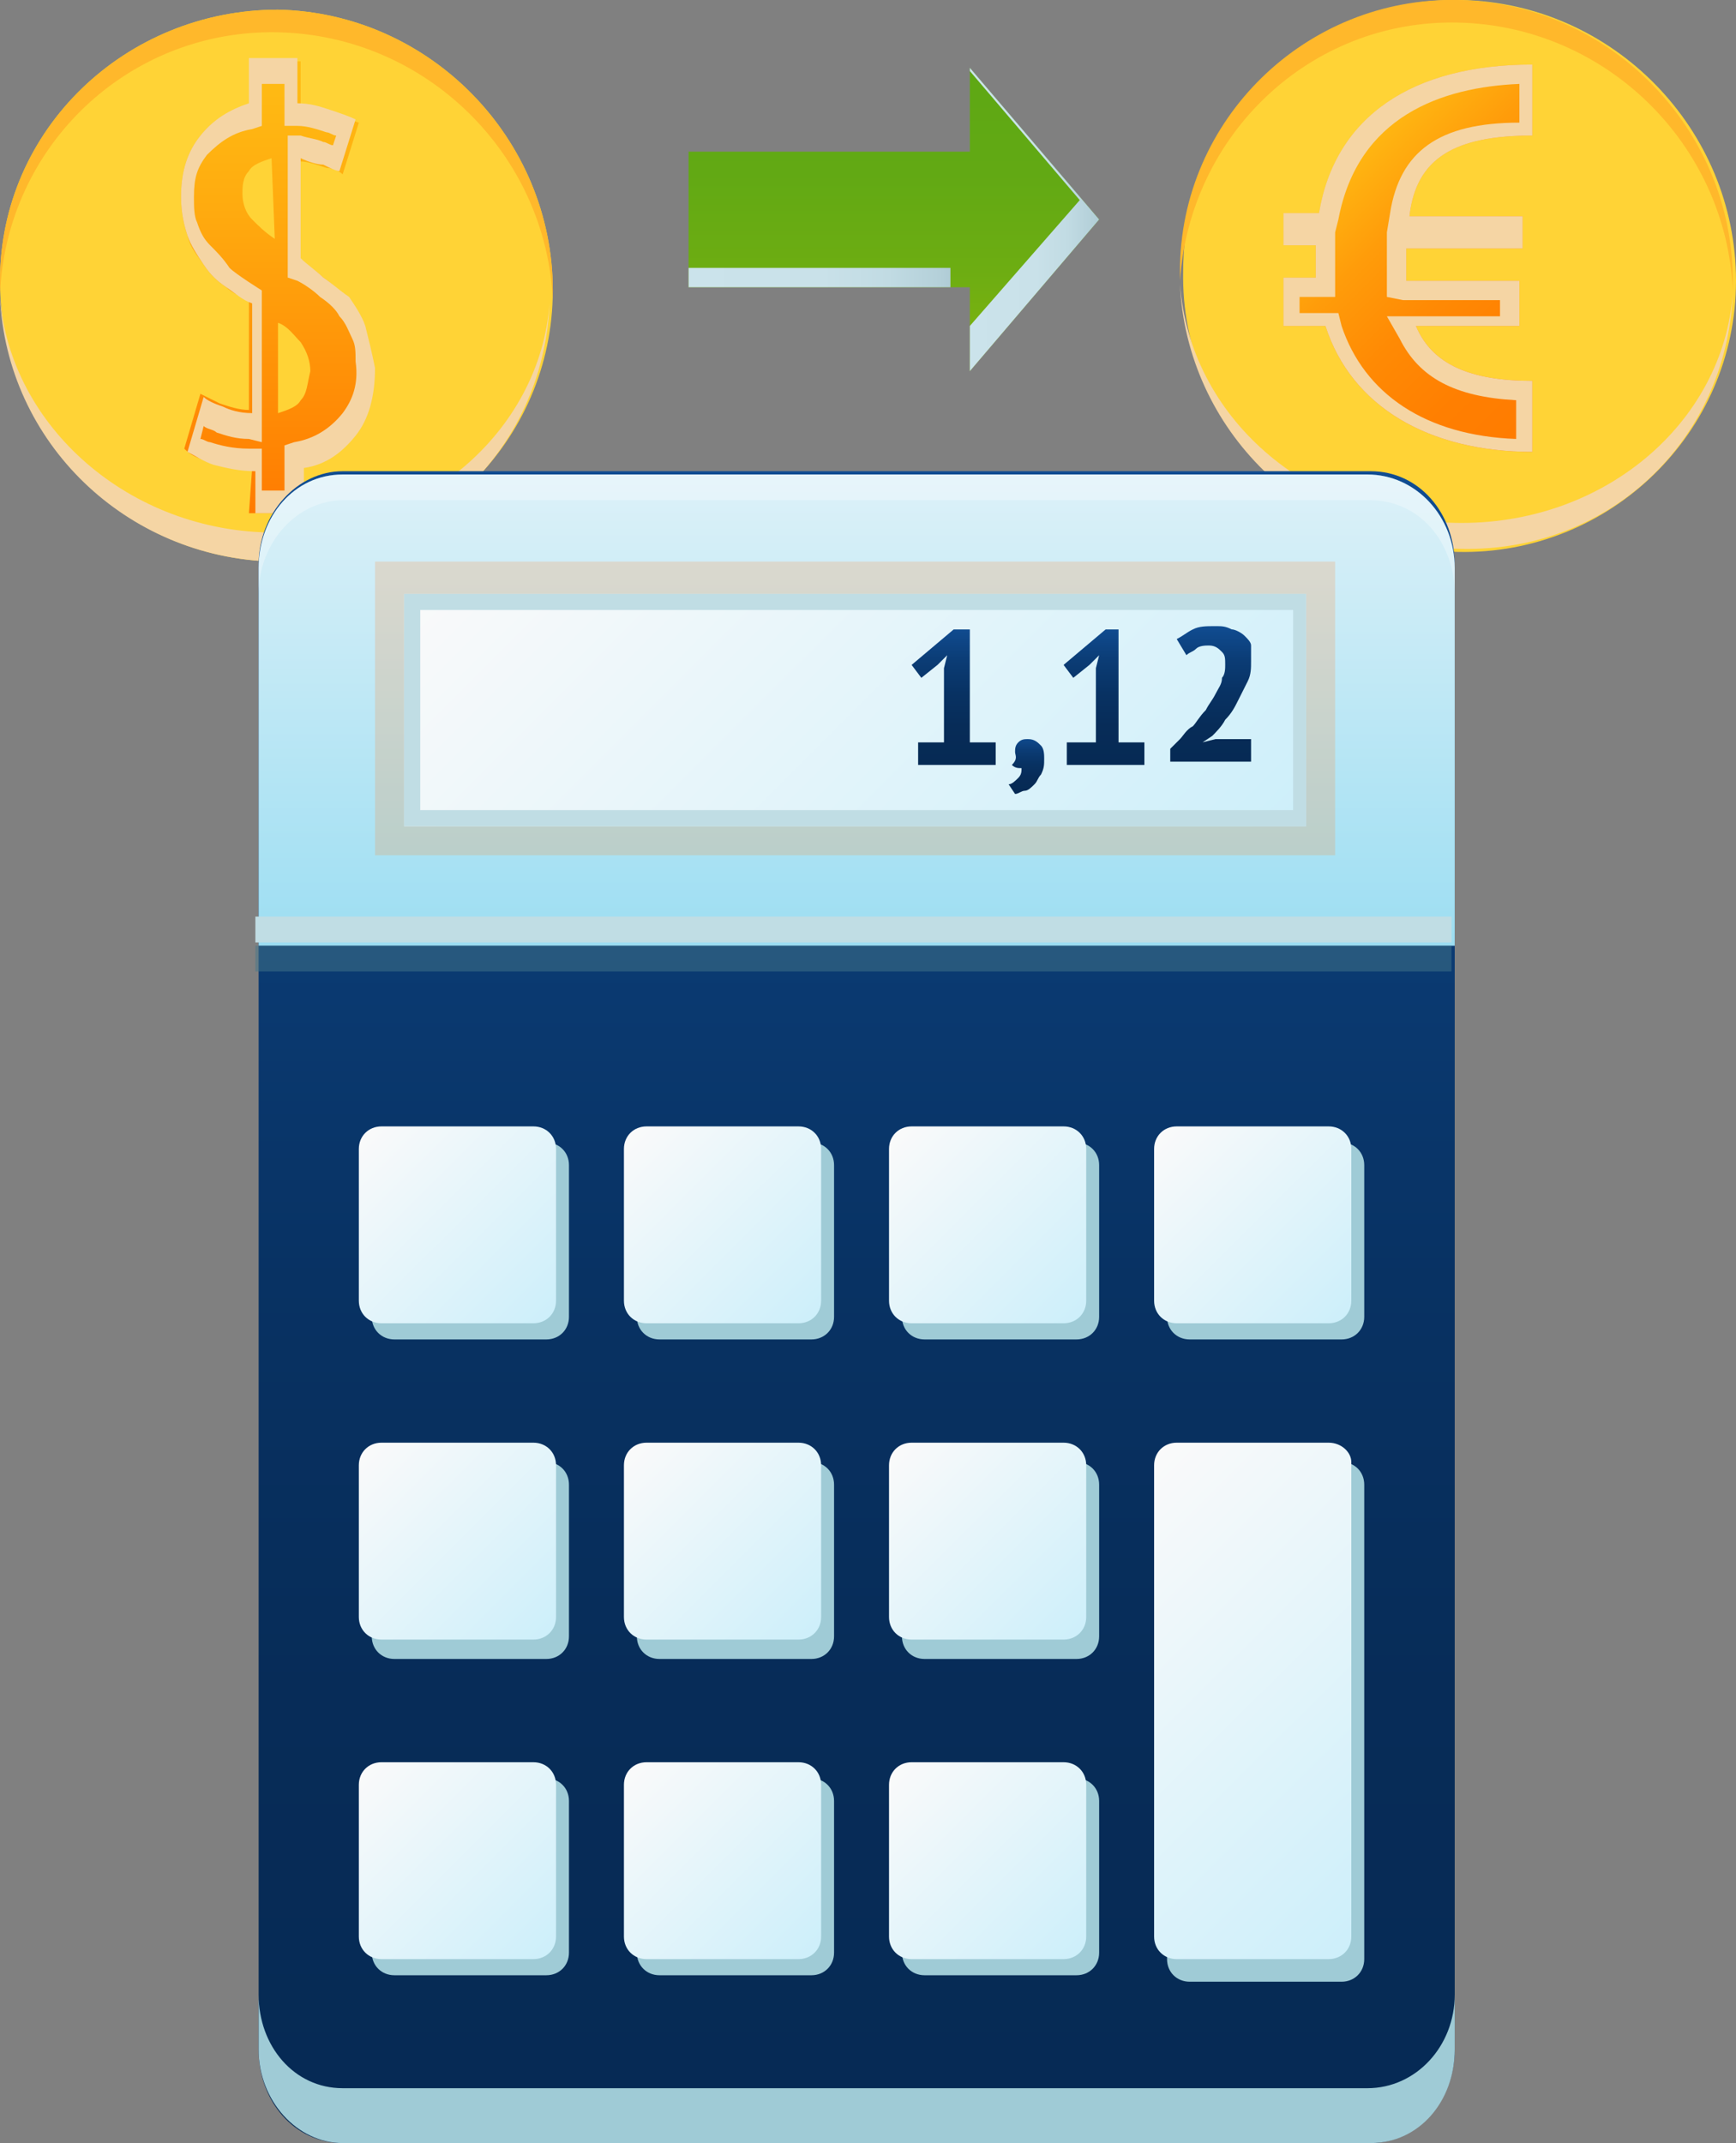 <svg width="47" height="58" viewBox="0 0 47 58" fill="none" xmlns="http://www.w3.org/2000/svg">
<rect x="0" y="0" width="47" height="58" fill="#808080" stroke="none"/>
<path d="M14.966 7.861C14.966 11.967 11.553 15.286 7.439 15.199C3.326 15.111 0 11.792 0 7.599C0 3.494 3.413 0.262 7.527 0.262C11.641 0.349 14.966 3.756 14.966 7.861Z" fill="#FFD336"/>
<path d="M14.879 8.211C14.616 11.705 11.378 14.5 7.439 14.413C3.501 14.413 0.263 11.53 0 8.036C0.175 11.967 3.413 15.111 7.439 15.199C11.466 15.286 14.704 12.229 14.879 8.211Z" fill="#F5D5A4"/>
<path d="M7.527 0.874C11.553 0.961 14.791 4.193 14.966 8.123C14.966 8.036 14.966 7.949 14.966 7.861C14.966 3.756 11.641 0.349 7.527 0.262C3.413 0.262 0 3.494 0 7.599C0 7.687 0 7.861 0 7.949C0.175 3.931 3.501 0.786 7.527 0.874Z" fill="#FFB82B"/>
<path d="M6.827 12.667C6.389 12.667 6.039 12.58 5.689 12.492C5.339 12.405 5.164 12.318 4.989 12.143L5.426 10.658C5.601 10.745 5.776 10.833 5.952 10.92C6.214 11.007 6.477 11.095 6.739 11.095V8.125C6.564 8.037 6.302 7.95 6.127 7.775C5.864 7.601 5.689 7.426 5.514 7.164C5.339 6.902 5.164 6.727 5.076 6.378C4.989 6.116 4.901 5.766 4.901 5.33C4.901 4.631 5.076 4.107 5.426 3.67C5.776 3.233 6.214 2.971 6.827 2.884V1.661H8.14V2.884C8.49 2.884 8.752 2.971 9.015 3.059C9.277 3.146 9.452 3.233 9.715 3.321L9.277 4.718C9.19 4.631 9.015 4.544 8.84 4.544C8.577 4.456 8.315 4.369 8.14 4.369V7.077C8.315 7.164 8.577 7.339 8.752 7.513C9.015 7.688 9.19 7.863 9.365 8.125C9.54 8.3 9.715 8.649 9.803 8.911C9.89 9.173 9.978 9.522 9.978 9.959C9.978 10.745 9.803 11.357 9.452 11.793C9.102 12.23 8.665 12.58 8.052 12.667V13.89H6.739L6.827 12.667ZM7.352 4.281C7.089 4.369 6.827 4.456 6.739 4.631C6.564 4.806 6.564 5.068 6.564 5.242C6.564 5.504 6.652 5.766 6.827 5.941C7.002 6.116 7.177 6.29 7.439 6.465L7.352 4.281ZM7.527 11.182C7.79 11.095 8.052 11.007 8.14 10.833C8.315 10.658 8.315 10.396 8.402 10.046C8.402 9.784 8.315 9.522 8.14 9.26C7.965 9.086 7.79 8.824 7.527 8.736V11.182Z" fill="url(#paint0_linear)"/>
<path d="M9.89 8.822C9.803 8.56 9.627 8.298 9.452 8.036C9.19 7.861 9.015 7.687 8.752 7.512C8.577 7.337 8.315 7.163 8.14 6.988V4.28C8.315 4.367 8.577 4.455 8.752 4.455C8.927 4.542 9.102 4.63 9.19 4.63L9.627 3.232C9.452 3.145 9.19 3.057 8.927 2.97C8.665 2.883 8.402 2.795 8.052 2.795V1.572H6.739V2.795C6.214 2.97 5.776 3.232 5.426 3.669C5.076 4.105 4.901 4.63 4.901 5.328C4.901 5.765 4.989 6.114 5.076 6.377C5.164 6.639 5.339 6.901 5.514 7.163C5.689 7.425 5.864 7.599 6.127 7.774C6.389 7.949 6.564 8.123 6.827 8.211V11.181C6.477 11.181 6.214 11.093 6.039 11.006C5.776 10.919 5.601 10.831 5.514 10.744L5.076 12.229C5.251 12.316 5.514 12.491 5.776 12.578C6.127 12.666 6.477 12.753 6.914 12.753V13.889H8.227V12.666C8.84 12.578 9.277 12.229 9.627 11.792C9.978 11.355 10.153 10.744 10.153 9.958C10.065 9.521 9.978 9.172 9.89 8.822ZM9.277 11.181C8.927 11.617 8.49 11.88 7.965 11.967L7.702 12.054V13.277H7.089V12.142H6.739C6.302 12.142 5.952 12.054 5.689 11.967C5.601 11.967 5.514 11.88 5.426 11.88L5.514 11.53C5.601 11.617 5.776 11.617 5.864 11.705C6.127 11.792 6.389 11.88 6.739 11.88L7.089 11.967V7.861C7.089 7.861 6.389 7.425 6.214 7.25C6.039 6.988 5.864 6.813 5.689 6.639C5.514 6.464 5.426 6.289 5.339 6.027C5.251 5.852 5.251 5.59 5.251 5.328C5.251 4.804 5.339 4.542 5.601 4.193C5.952 3.843 6.302 3.581 6.827 3.494L7.089 3.407V2.271H7.702V3.407H8.052C8.315 3.407 8.577 3.494 8.84 3.581C8.927 3.581 9.015 3.669 9.102 3.669L9.015 3.931C8.927 3.931 8.84 3.843 8.752 3.843C8.577 3.756 8.402 3.756 8.14 3.669H7.79V7.512L8.052 7.599C8.227 7.687 8.49 7.861 8.665 8.036C8.927 8.211 9.102 8.386 9.19 8.56C9.365 8.735 9.452 8.997 9.54 9.172C9.627 9.346 9.627 9.521 9.627 9.783C9.715 10.395 9.54 10.831 9.277 11.181Z" fill="#F5D5A4"/>
<path d="M47 7.599C47 11.705 43.587 15.024 39.473 14.937C35.359 14.849 31.946 11.443 32.033 7.337C32.033 3.232 35.447 -0.087 39.56 -2.36251e-05C43.674 0.087 47 3.494 47 7.599Z" fill="#FFD336"/>
<path d="M46.913 7.949C46.65 11.443 43.412 14.238 39.386 14.151C35.359 14.063 32.209 11.268 31.946 7.687C32.121 11.617 35.359 14.849 39.386 14.849C43.499 15.024 46.737 11.967 46.913 7.949Z" fill="#F5D5A4"/>
<path d="M39.473 0.611C43.499 0.699 46.737 3.931 46.913 7.861C46.913 7.774 46.913 7.687 46.913 7.599C46.913 3.494 43.587 0.087 39.473 -2.36247e-05C35.359 -0.087 31.946 3.232 31.946 7.337C31.946 7.425 31.946 7.512 31.946 7.599C32.209 3.669 35.447 0.524 39.473 0.611Z" fill="#FFB82B"/>
<path d="M41.486 3.669V1.747C38.248 1.747 36.147 3.145 35.71 5.765H34.747V6.639H35.622C35.622 6.726 35.622 6.901 35.622 6.988C35.622 7.163 35.622 7.337 35.622 7.512H34.747V8.822H35.885C36.585 11.006 38.685 12.229 41.486 12.229V10.307C39.823 10.307 38.773 9.87 38.335 8.822H41.136V7.599H38.073C38.073 7.425 38.073 7.25 38.073 7.075C38.073 6.988 38.073 6.813 38.073 6.726H41.224V5.852H38.16C38.335 4.28 39.386 3.669 41.486 3.669Z" fill="url(#paint1_linear)"/>
<path d="M41.486 3.669V1.747C38.248 1.747 36.147 3.145 35.71 5.765H34.747V6.639H35.622C35.622 6.726 35.622 6.901 35.622 6.988C35.622 7.163 35.622 7.337 35.622 7.512H34.747V8.822H35.885C36.585 11.006 38.685 12.229 41.486 12.229V10.307C39.823 10.307 38.773 9.87 38.335 8.822H41.136V7.599H38.073C38.073 7.425 38.073 7.25 38.073 7.075C38.073 6.988 38.073 6.813 38.073 6.726H41.224V5.852H38.16C38.335 4.28 39.386 3.669 41.486 3.669ZM37.635 5.765L37.548 6.289C37.548 6.289 37.548 6.901 37.548 7.075C37.548 7.25 37.548 7.425 37.548 7.599V8.036L37.985 8.123H40.611V8.56H37.548L37.898 9.172C38.423 10.22 39.386 10.744 41.048 10.831V11.88C38.598 11.792 36.935 10.657 36.322 8.822L36.235 8.473H35.184V8.036H36.147V7.512C36.147 7.337 36.147 7.163 36.147 6.988V6.289H35.885H36.147L36.235 5.94C36.76 3.145 39.035 2.358 41.136 2.271V3.319C38.948 3.319 37.898 4.105 37.635 5.765Z" fill="#F5D5A4"/>
<path d="M26.257 10.045L29.758 5.94L26.257 1.834V4.105H18.642V7.774H26.257V10.045Z" fill="url(#paint2_linear)"/>
<path d="M25.732 7.25H18.642V7.774H25.732V7.25Z" fill="url(#paint3_linear)"/>
<path d="M26.257 1.834V1.922L29.233 5.416L26.257 8.822V10.045L29.758 5.94L26.257 1.834Z" fill="url(#paint4_linear)"/>
<path d="M39.385 55.467C39.385 56.864 38.335 58 37.11 58H9.277C7.965 58 7.002 56.864 7.002 55.467V15.286C7.002 13.889 8.052 12.753 9.277 12.753H37.11C38.423 12.753 39.385 13.889 39.385 15.286V55.467Z" fill="url(#paint5_linear)"/>
<path d="M37.022 56.515H9.277C7.965 56.515 7.002 55.38 7.002 53.982V55.467C7.002 56.864 8.052 58 9.277 58H37.11C38.423 58 39.385 56.864 39.385 55.467V53.982C39.385 55.38 38.335 56.515 37.022 56.515Z" fill="#9FCBD6"/>
<path d="M37.022 12.842H9.277C7.965 12.842 7.002 13.977 7.002 15.375V25.595H39.385V15.375C39.385 13.977 38.335 12.842 37.022 12.842Z" fill="url(#paint6_linear)"/>
<path opacity="0.3" d="M37.022 12.842H9.277C7.965 12.842 7.002 13.977 7.002 15.375V16.074C7.002 14.676 8.052 13.54 9.277 13.54H37.11C38.423 13.54 39.385 14.676 39.385 16.074V15.375C39.385 13.977 38.335 12.842 37.022 12.842Z" fill="white"/>
<path opacity="0.2" d="M36.147 15.199H10.153V23.148H36.147V15.199Z" fill="#FF832B"/>
<path d="M35.359 16.072H10.94V22.361H35.359V16.072Z" fill="url(#paint7_linear)"/>
<path d="M10.94 16.072V22.361H35.359V16.072H10.94ZM35.009 21.925H11.378V16.509H35.009V21.925Z" fill="#C0DDE4"/>
<path d="M15.404 35.639C15.404 35.988 15.142 36.25 14.791 36.25H10.678C10.328 36.25 10.065 35.988 10.065 35.639V31.533C10.065 31.184 10.328 30.922 10.678 30.922H14.791C15.142 30.922 15.404 31.184 15.404 31.533V35.639Z" fill="#9FCBD6"/>
<path d="M22.581 35.639C22.581 35.988 22.318 36.25 21.968 36.25H17.855C17.505 36.25 17.242 35.988 17.242 35.639V31.533C17.242 31.184 17.505 30.922 17.855 30.922H21.968C22.318 30.922 22.581 31.184 22.581 31.533V35.639Z" fill="#9FCBD6"/>
<path d="M29.758 35.639C29.758 35.988 29.495 36.25 29.145 36.25H25.032C24.681 36.25 24.419 35.988 24.419 35.639V31.533C24.419 31.184 24.681 30.922 25.032 30.922H29.145C29.495 30.922 29.758 31.184 29.758 31.533V35.639Z" fill="#9FCBD6"/>
<path d="M36.935 35.639C36.935 35.988 36.672 36.25 36.322 36.25H32.209C31.858 36.25 31.596 35.988 31.596 35.639V31.533C31.596 31.184 31.858 30.922 32.209 30.922H36.322C36.672 30.922 36.935 31.184 36.935 31.533V35.639Z" fill="#9FCBD6"/>
<path d="M15.404 44.286C15.404 44.636 15.142 44.898 14.791 44.898H10.678C10.328 44.898 10.065 44.636 10.065 44.286V40.181C10.065 39.831 10.328 39.569 10.678 39.569H14.791C15.142 39.569 15.404 39.831 15.404 40.181V44.286Z" fill="#9FCBD6"/>
<path d="M22.581 44.286C22.581 44.636 22.318 44.898 21.968 44.898H17.855C17.505 44.898 17.242 44.636 17.242 44.286V40.181C17.242 39.831 17.505 39.569 17.855 39.569H21.968C22.318 39.569 22.581 39.831 22.581 40.181V44.286Z" fill="#9FCBD6"/>
<path d="M29.758 44.286C29.758 44.636 29.495 44.898 29.145 44.898H25.032C24.681 44.898 24.419 44.636 24.419 44.286V40.181C24.419 39.831 24.681 39.569 25.032 39.569H29.145C29.495 39.569 29.758 39.831 29.758 40.181V44.286Z" fill="#9FCBD6"/>
<path d="M15.404 52.846C15.404 53.196 15.142 53.458 14.791 53.458H10.678C10.328 53.458 10.065 53.196 10.065 52.846V48.741C10.065 48.392 10.328 48.13 10.678 48.13H14.791C15.142 48.13 15.404 48.392 15.404 48.741V52.846Z" fill="#9FCBD6"/>
<path d="M22.581 52.846C22.581 53.196 22.318 53.458 21.968 53.458H17.855C17.505 53.458 17.242 53.196 17.242 52.846V48.741C17.242 48.392 17.505 48.13 17.855 48.13H21.968C22.318 48.13 22.581 48.392 22.581 48.741V52.846Z" fill="#9FCBD6"/>
<path d="M29.758 52.846C29.758 53.196 29.495 53.458 29.145 53.458H25.032C24.681 53.458 24.419 53.196 24.419 52.846V48.741C24.419 48.392 24.681 48.13 25.032 48.13H29.145C29.495 48.13 29.758 48.392 29.758 48.741V52.846Z" fill="#9FCBD6"/>
<path d="M36.322 39.569H32.209C31.858 39.569 31.596 39.831 31.596 40.181V42.277V44.373V48.828V50.925V53.021C31.596 53.37 31.858 53.633 32.209 53.633H36.322C36.672 53.633 36.935 53.37 36.935 53.021V50.925V48.828V44.373V42.277V40.181C36.935 39.831 36.672 39.569 36.322 39.569Z" fill="#9FCBD6"/>
<path d="M15.054 35.202C15.054 35.551 14.791 35.813 14.441 35.813H10.328C9.978 35.813 9.715 35.551 9.715 35.202V31.096C9.715 30.747 9.978 30.485 10.328 30.485H14.441C14.791 30.485 15.054 30.747 15.054 31.096V35.202Z" fill="url(#paint8_linear)"/>
<path d="M22.231 35.202C22.231 35.551 21.968 35.813 21.618 35.813H17.505C17.154 35.813 16.892 35.551 16.892 35.202V31.096C16.892 30.747 17.154 30.485 17.505 30.485H21.618C21.968 30.485 22.231 30.747 22.231 31.096V35.202Z" fill="url(#paint9_linear)"/>
<path d="M29.408 35.202C29.408 35.551 29.145 35.813 28.795 35.813H24.681C24.331 35.813 24.069 35.551 24.069 35.202V31.096C24.069 30.747 24.331 30.485 24.681 30.485H28.795C29.145 30.485 29.408 30.747 29.408 31.096V35.202Z" fill="url(#paint10_linear)"/>
<path d="M36.585 35.202C36.585 35.551 36.322 35.813 35.972 35.813H31.858C31.508 35.813 31.246 35.551 31.246 35.202V31.096C31.246 30.747 31.508 30.485 31.858 30.485H35.972C36.322 30.485 36.585 30.747 36.585 31.096V35.202Z" fill="url(#paint11_linear)"/>
<path d="M15.054 43.762C15.054 44.111 14.791 44.373 14.441 44.373H10.328C9.978 44.373 9.715 44.111 9.715 43.762V39.657C9.715 39.307 9.978 39.045 10.328 39.045H14.441C14.791 39.045 15.054 39.307 15.054 39.657V43.762Z" fill="url(#paint12_linear)"/>
<path d="M22.231 43.762C22.231 44.111 21.968 44.373 21.618 44.373H17.505C17.154 44.373 16.892 44.111 16.892 43.762V39.657C16.892 39.307 17.154 39.045 17.505 39.045H21.618C21.968 39.045 22.231 39.307 22.231 39.657V43.762Z" fill="url(#paint13_linear)"/>
<path d="M29.408 43.762C29.408 44.111 29.145 44.373 28.795 44.373H24.681C24.331 44.373 24.069 44.111 24.069 43.762V39.657C24.069 39.307 24.331 39.045 24.681 39.045H28.795C29.145 39.045 29.408 39.307 29.408 39.657V43.762Z" fill="url(#paint14_linear)"/>
<path d="M15.054 52.41C15.054 52.759 14.791 53.021 14.441 53.021H10.328C9.978 53.021 9.715 52.759 9.715 52.41V48.304C9.715 47.955 9.978 47.693 10.328 47.693H14.441C14.791 47.693 15.054 47.955 15.054 48.304V52.41Z" fill="url(#paint15_linear)"/>
<path d="M22.231 52.41C22.231 52.759 21.968 53.021 21.618 53.021H17.505C17.154 53.021 16.892 52.759 16.892 52.41V48.304C16.892 47.955 17.154 47.693 17.505 47.693H21.618C21.968 47.693 22.231 47.955 22.231 48.304V52.41Z" fill="url(#paint16_linear)"/>
<path d="M29.408 52.41C29.408 52.759 29.145 53.021 28.795 53.021H24.681C24.331 53.021 24.069 52.759 24.069 52.41V48.304C24.069 47.955 24.331 47.693 24.681 47.693H28.795C29.145 47.693 29.408 47.955 29.408 48.304V52.41Z" fill="url(#paint17_linear)"/>
<path d="M35.972 39.045H31.858C31.508 39.045 31.246 39.307 31.246 39.657V41.753V43.849V48.304V50.401V52.41C31.246 52.759 31.508 53.021 31.858 53.021H35.972C36.322 53.021 36.585 52.759 36.585 52.41V50.313V48.217V43.762V41.666V39.569C36.585 39.307 36.322 39.045 35.972 39.045Z" fill="url(#paint18_linear)"/>
<path opacity="0.5" d="M39.298 25.593H6.914V26.292H39.298V25.593Z" fill="#45778A"/>
<path d="M39.298 24.807H6.914V25.506H39.298V24.807Z" fill="#C0DDE4"/>
<path d="M24.857 20.092H25.557V18.083L25.644 17.733L25.382 17.995L24.944 18.345L24.681 17.995L25.819 17.035H26.257V20.092H26.957V20.703H24.857V20.092Z" fill="url(#paint19_linear)"/>
<path d="M27.482 20.352C27.482 20.265 27.482 20.178 27.57 20.09C27.657 20.003 27.745 20.003 27.832 20.003C28.007 20.003 28.095 20.09 28.183 20.178C28.27 20.265 28.27 20.44 28.27 20.527C28.27 20.702 28.27 20.789 28.183 20.964C28.095 21.051 28.095 21.139 28.007 21.226C27.92 21.313 27.832 21.401 27.745 21.401C27.657 21.401 27.57 21.488 27.482 21.488L27.307 21.226C27.395 21.226 27.482 21.139 27.57 21.051C27.657 20.964 27.657 20.877 27.657 20.789C27.57 20.789 27.482 20.789 27.395 20.702C27.57 20.527 27.482 20.44 27.482 20.352Z" fill="url(#paint20_linear)"/>
<path d="M28.97 20.092H29.67V18.083L29.758 17.733L29.495 17.995L29.058 18.345L28.795 17.995L29.933 17.035H30.283V20.092H30.983V20.703H28.883V20.092H28.97Z" fill="url(#paint21_linear)"/>
<path d="M33.871 17.907C33.871 18.081 33.871 18.256 33.784 18.431C33.696 18.605 33.609 18.78 33.521 18.955C33.434 19.13 33.346 19.304 33.171 19.479C33.084 19.654 32.909 19.828 32.821 19.916L32.559 20.09L32.909 20.003H33.871V20.614H31.683V20.265C31.771 20.178 31.858 20.09 31.946 20.003C32.033 19.916 32.121 19.741 32.296 19.654C32.383 19.566 32.471 19.392 32.646 19.217C32.734 19.042 32.821 18.955 32.909 18.78C32.996 18.605 33.084 18.518 33.084 18.343C33.171 18.256 33.171 18.081 33.171 17.994C33.171 17.819 33.171 17.732 33.084 17.645C32.996 17.557 32.909 17.47 32.734 17.47C32.646 17.47 32.471 17.47 32.383 17.557C32.296 17.645 32.209 17.645 32.121 17.732L31.858 17.295C32.033 17.208 32.121 17.12 32.296 17.033C32.471 16.946 32.646 16.946 32.909 16.946C33.084 16.946 33.171 16.946 33.346 17.033C33.434 17.033 33.609 17.12 33.696 17.208C33.784 17.295 33.871 17.383 33.871 17.47C33.871 17.645 33.871 17.732 33.871 17.907Z" fill="url(#paint22_linear)"/>
<defs>
<linearGradient id="paint0_linear" x1="7.48" y1="13.836" x2="7.48" y2="1.646" gradientUnits="userSpaceOnUse">
<stop stop-color="#FF7B00"/>
<stop offset="0.024" stop-color="#FF7D01"/>
<stop offset="0.674" stop-color="#FFAB0F"/>
<stop offset="1" stop-color="#FFBD14"/>
</linearGradient>
<linearGradient id="paint1_linear" x1="36.496" y1="3.741" x2="43.257" y2="10.515" gradientUnits="userSpaceOnUse">
<stop stop-color="#FFBD14"/>
<stop offset="0.052" stop-color="#FFB612"/>
<stop offset="0.273" stop-color="#FF9C0A"/>
<stop offset="0.5" stop-color="#FF8A04"/>
<stop offset="0.738" stop-color="#FF7F01"/>
<stop offset="1" stop-color="#FF7B00"/>
</linearGradient>
<linearGradient id="paint2_linear" x1="24.213" y1="10.051" x2="24.213" y2="1.832" gradientUnits="userSpaceOnUse">
<stop stop-color="#81B510"/>
<stop offset="0.028" stop-color="#7FB410"/>
<stop offset="0.332" stop-color="#6DAD12"/>
<stop offset="0.649" stop-color="#62A914"/>
<stop offset="1" stop-color="#5EA814"/>
</linearGradient>
<linearGradient id="paint3_linear" x1="25.737" y1="7.507" x2="18.685" y2="7.507" gradientUnits="userSpaceOnUse">
<stop stop-color="#B0CCD6"/>
<stop offset="0.044" stop-color="#B4D0D9"/>
<stop offset="0.238" stop-color="#C1DBE3"/>
<stop offset="0.489" stop-color="#C9E1E9"/>
<stop offset="1" stop-color="#CBE3EB"/>
</linearGradient>
<linearGradient id="paint4_linear" x1="29.74" y1="5.941" x2="26.282" y2="5.941" gradientUnits="userSpaceOnUse">
<stop stop-color="#B0CCD6"/>
<stop offset="0.044" stop-color="#B4D0D9"/>
<stop offset="0.238" stop-color="#C1DBE3"/>
<stop offset="0.489" stop-color="#C9E1E9"/>
<stop offset="1" stop-color="#CBE3EB"/>
</linearGradient>
<linearGradient id="paint5_linear" x1="23.158" y1="58.041" x2="23.158" y2="12.803" gradientUnits="userSpaceOnUse">
<stop stop-color="#062A54"/>
<stop offset="0.272" stop-color="#072C58"/>
<stop offset="0.518" stop-color="#083263"/>
<stop offset="0.754" stop-color="#0B3C75"/>
<stop offset="0.983" stop-color="#104B8F"/>
<stop offset="1" stop-color="#104C91"/>
</linearGradient>
<linearGradient id="paint6_linear" x1="23.158" y1="25.571" x2="23.158" y2="12.804" gradientUnits="userSpaceOnUse">
<stop stop-color="#9DDEF2"/>
<stop offset="1" stop-color="#DDF1F8"/>
</linearGradient>
<linearGradient id="paint7_linear" x1="15.478" y1="11.521" x2="30.809" y2="26.882" gradientUnits="userSpaceOnUse">
<stop stop-color="#FAFAFA"/>
<stop offset="1" stop-color="#CDEFFA"/>
</linearGradient>
<linearGradient id="paint8_linear" x1="9.902" y1="30.613" x2="14.898" y2="35.619" gradientUnits="userSpaceOnUse">
<stop stop-color="#FAFAFA"/>
<stop offset="1" stop-color="#CDEFFA"/>
</linearGradient>
<linearGradient id="paint9_linear" x1="17.08" y1="30.613" x2="22.076" y2="35.619" gradientUnits="userSpaceOnUse">
<stop stop-color="#FAFAFA"/>
<stop offset="1" stop-color="#CDEFFA"/>
</linearGradient>
<linearGradient id="paint10_linear" x1="24.258" y1="30.613" x2="29.254" y2="35.619" gradientUnits="userSpaceOnUse">
<stop stop-color="#FAFAFA"/>
<stop offset="1" stop-color="#CDEFFA"/>
</linearGradient>
<linearGradient id="paint11_linear" x1="31.437" y1="30.613" x2="36.433" y2="35.619" gradientUnits="userSpaceOnUse">
<stop stop-color="#FAFAFA"/>
<stop offset="1" stop-color="#CDEFFA"/>
</linearGradient>
<linearGradient id="paint12_linear" x1="9.902" y1="39.216" x2="14.898" y2="44.222" gradientUnits="userSpaceOnUse">
<stop stop-color="#FAFAFA"/>
<stop offset="1" stop-color="#CDEFFA"/>
</linearGradient>
<linearGradient id="paint13_linear" x1="17.08" y1="39.216" x2="22.076" y2="44.222" gradientUnits="userSpaceOnUse">
<stop stop-color="#FAFAFA"/>
<stop offset="1" stop-color="#CDEFFA"/>
</linearGradient>
<linearGradient id="paint14_linear" x1="24.258" y1="39.216" x2="29.254" y2="44.222" gradientUnits="userSpaceOnUse">
<stop stop-color="#FAFAFA"/>
<stop offset="1" stop-color="#CDEFFA"/>
</linearGradient>
<linearGradient id="paint15_linear" x1="9.902" y1="47.819" x2="14.898" y2="52.825" gradientUnits="userSpaceOnUse">
<stop stop-color="#FAFAFA"/>
<stop offset="1" stop-color="#CDEFFA"/>
</linearGradient>
<linearGradient id="paint16_linear" x1="17.08" y1="47.819" x2="22.077" y2="52.825" gradientUnits="userSpaceOnUse">
<stop stop-color="#FAFAFA"/>
<stop offset="1" stop-color="#CDEFFA"/>
</linearGradient>
<linearGradient id="paint17_linear" x1="24.258" y1="47.819" x2="29.255" y2="52.825" gradientUnits="userSpaceOnUse">
<stop stop-color="#FAFAFA"/>
<stop offset="1" stop-color="#CDEFFA"/>
</linearGradient>
<linearGradient id="paint18_linear" x1="29.282" y1="41.367" x2="38.579" y2="50.683" gradientUnits="userSpaceOnUse">
<stop stop-color="#FAFAFA"/>
<stop offset="1" stop-color="#CDEFFA"/>
</linearGradient>
<linearGradient id="paint19_linear" x1="25.802" y1="20.658" x2="25.802" y2="16.978" gradientUnits="userSpaceOnUse">
<stop stop-color="#062A54"/>
<stop offset="0.272" stop-color="#072C58"/>
<stop offset="0.518" stop-color="#083263"/>
<stop offset="0.754" stop-color="#0B3C75"/>
<stop offset="0.983" stop-color="#104B8F"/>
<stop offset="1" stop-color="#104C91"/>
</linearGradient>
<linearGradient id="paint20_linear" x1="27.92" y1="21.421" x2="27.92" y2="19.942" gradientUnits="userSpaceOnUse">
<stop stop-color="#062A54"/>
<stop offset="0.272" stop-color="#072C58"/>
<stop offset="0.518" stop-color="#083263"/>
<stop offset="0.754" stop-color="#0B3C75"/>
<stop offset="0.983" stop-color="#104B8F"/>
<stop offset="1" stop-color="#104C91"/>
</linearGradient>
<linearGradient id="paint21_linear" x1="29.92" y1="20.658" x2="29.92" y2="16.978" gradientUnits="userSpaceOnUse">
<stop stop-color="#062A54"/>
<stop offset="0.272" stop-color="#072C58"/>
<stop offset="0.518" stop-color="#083263"/>
<stop offset="0.754" stop-color="#0B3C75"/>
<stop offset="0.983" stop-color="#104B8F"/>
<stop offset="1" stop-color="#104C91"/>
</linearGradient>
<linearGradient id="paint22_linear" x1="32.845" y1="20.656" x2="32.845" y2="16.965" gradientUnits="userSpaceOnUse">
<stop stop-color="#062A54"/>
<stop offset="0.272" stop-color="#072C58"/>
<stop offset="0.518" stop-color="#083263"/>
<stop offset="0.754" stop-color="#0B3C75"/>
<stop offset="0.983" stop-color="#104B8F"/>
<stop offset="1" stop-color="#104C91"/>
</linearGradient>
</defs>
</svg>
